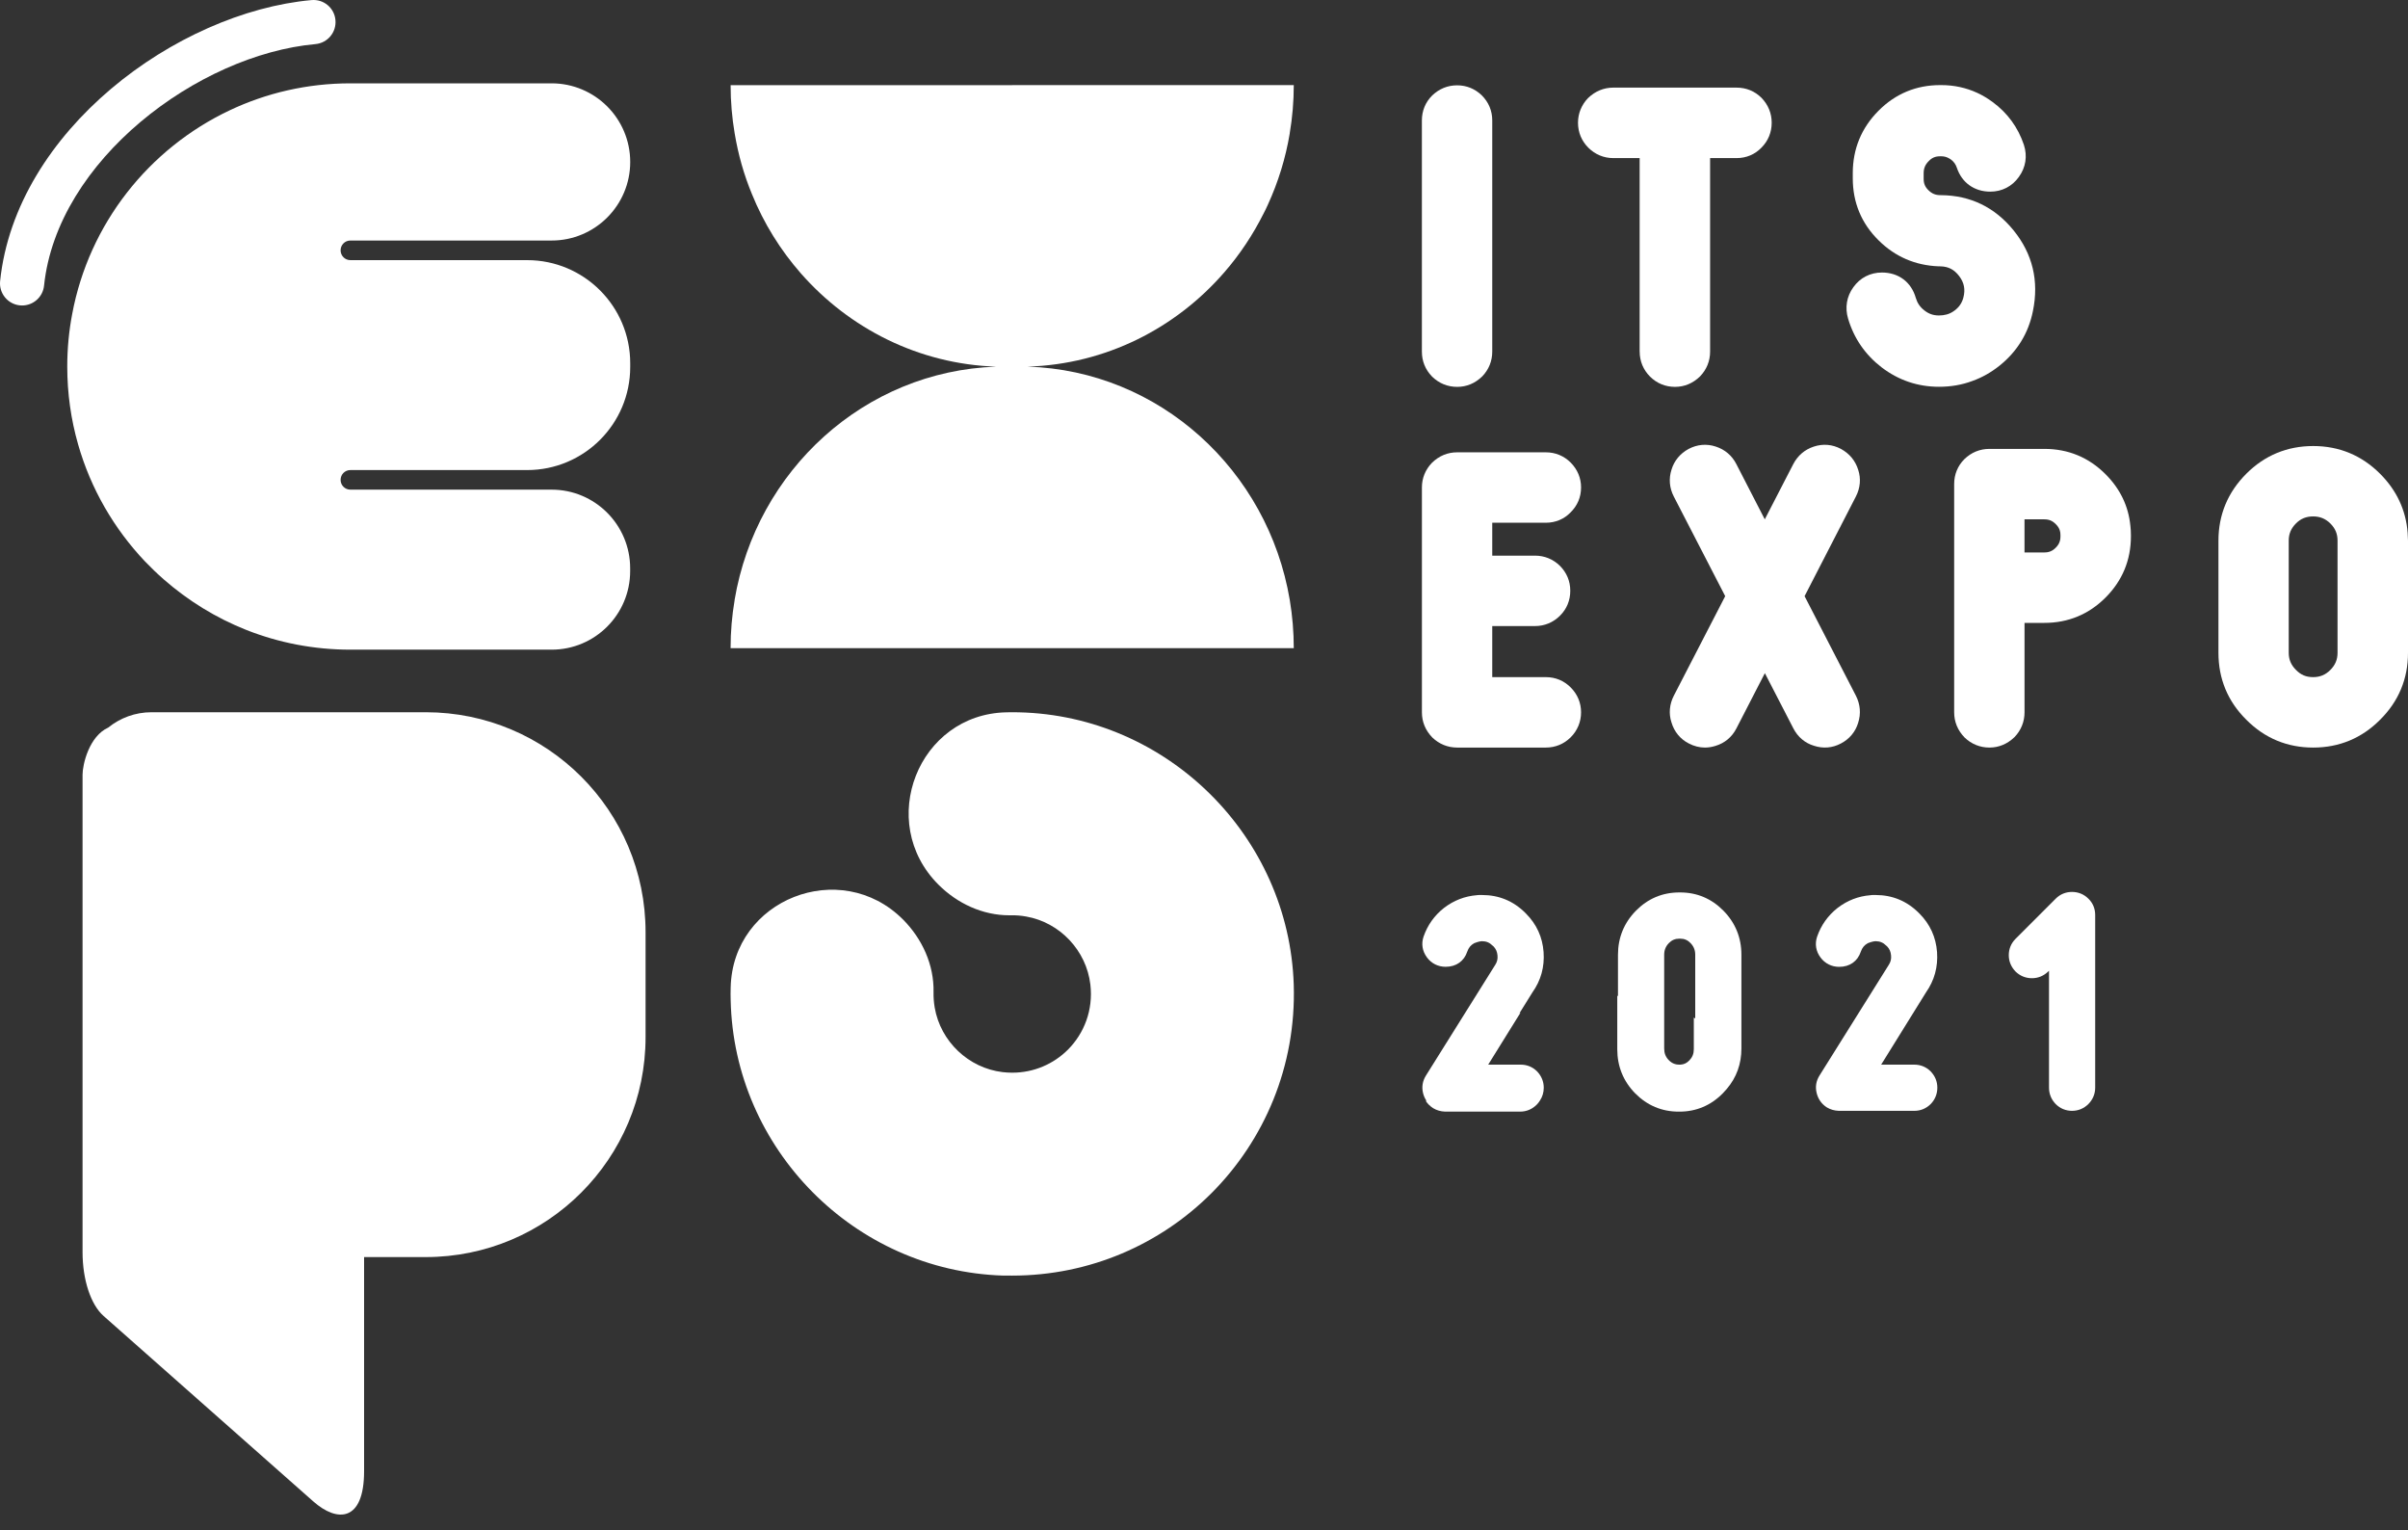 <svg width="85" height="54" viewBox="0 0 85 54" fill="none" xmlns="http://www.w3.org/2000/svg">
<rect x="0" y="0" width="85" height="54" fill="#333333" stroke="none"/>
<path d="M15.028 25.134H5.35C4.772 25.134 4.242 25.336 3.826 25.671C3.825 25.671 3.825 25.671 3.825 25.673C3.146 25.977 2.914 26.975 2.914 27.34V44.189C2.914 45.16 3.203 46.04 3.656 46.439L11.065 52.989C11.904 53.728 12.852 53.711 12.852 51.914V44.361H15.028C19.314 44.361 22.788 40.886 22.788 36.6V32.895C22.79 28.609 19.315 25.134 15.028 25.134Z" fill="white"/>
<path d="M11.136 1.556C11.564 1.517 11.88 1.138 11.841 0.709C11.803 0.281 11.428 -0.036 10.995 0.003C6.239 0.434 0.555 4.611 0.004 9.92C-0.04 10.348 0.271 10.731 0.699 10.776C0.726 10.779 0.754 10.78 0.781 10.78C1.175 10.78 1.513 10.482 1.555 10.081C2.014 5.656 6.992 1.931 11.136 1.556Z" fill="white"/>
<path d="M84.987 18.796C84.925 17.999 84.599 17.303 84.014 16.718C83.366 16.07 82.572 15.74 81.654 15.74C80.735 15.74 79.939 16.07 79.292 16.718C78.64 17.37 78.309 18.165 78.309 19.079V19.478V23.037C78.309 23.955 78.638 24.751 79.292 25.398C79.94 26.05 80.734 26.381 81.654 26.381C82.572 26.381 83.369 26.049 84.013 25.401C84.668 24.753 85 23.958 85 23.037V19.079C84.999 18.982 84.994 18.888 84.987 18.796ZM82.513 23.037C82.513 23.276 82.432 23.469 82.258 23.643C82.085 23.816 81.892 23.895 81.652 23.895C81.406 23.895 81.22 23.819 81.045 23.64C80.872 23.467 80.79 23.275 80.79 23.035V19.635V19.077C80.79 18.837 80.872 18.645 81.045 18.472C81.214 18.302 81.406 18.224 81.652 18.224C81.894 18.224 82.088 18.305 82.258 18.472C82.432 18.645 82.513 18.837 82.513 19.077V19.466V23.037Z" fill="white"/>
<path d="M75.2 18.554C75.133 17.859 74.837 17.249 74.325 16.736C73.733 16.142 73.006 15.841 72.165 15.841H71.356H70.225C69.891 15.841 69.59 15.962 69.341 16.202C69.105 16.438 68.98 16.742 68.98 17.081V25.136C68.98 25.468 69.101 25.771 69.35 26.028C69.59 26.257 69.891 26.381 70.225 26.381C70.555 26.381 70.854 26.257 71.111 26.011C71.342 25.771 71.464 25.468 71.464 25.136V21.981H72.165C73.006 21.981 73.733 21.679 74.325 21.086C74.918 20.491 75.219 19.765 75.219 18.927V18.888C75.219 18.774 75.213 18.664 75.201 18.555V18.554H75.2ZM72.732 18.927C72.732 19.091 72.683 19.211 72.562 19.331C72.447 19.446 72.328 19.495 72.164 19.495H71.463V18.327H72.164C72.328 18.327 72.447 18.376 72.566 18.496C72.683 18.61 72.732 18.727 72.732 18.888V18.927Z" fill="white"/>
<path d="M64.978 26.239C65.285 26.081 65.498 25.82 65.591 25.507C65.695 25.185 65.666 24.856 65.513 24.553L63.7 21.038L65.51 17.523C65.666 17.222 65.695 16.891 65.594 16.584C65.496 16.262 65.288 16.008 64.982 15.841C64.682 15.682 64.353 15.652 64.028 15.759C63.707 15.862 63.458 16.077 63.301 16.377L62.295 18.327L61.291 16.377C61.138 16.077 60.886 15.862 60.565 15.759C60.242 15.652 59.91 15.682 59.605 15.843C59.305 16.007 59.096 16.262 59.004 16.569C58.899 16.891 58.928 17.221 59.084 17.523L60.898 21.038L59.083 24.553C58.929 24.854 58.901 25.185 58.999 25.486C59.096 25.82 59.311 26.081 59.611 26.235C59.796 26.332 59.989 26.381 60.183 26.381C60.309 26.381 60.431 26.36 60.553 26.322C60.88 26.225 61.136 26.011 61.294 25.704L62.298 23.755L63.304 25.704C63.462 26.011 63.719 26.225 64.031 26.317C64.354 26.423 64.684 26.395 64.978 26.239Z" fill="white"/>
<path d="M70.579 12.906C71.206 12.404 71.605 11.754 71.76 10.977C71.979 9.915 71.748 8.955 71.077 8.129C70.416 7.314 69.553 6.895 68.515 6.887H68.498C68.325 6.887 68.197 6.836 68.073 6.714C67.954 6.599 67.903 6.478 67.903 6.311V6.114C67.903 5.941 67.957 5.81 68.084 5.683C68.199 5.564 68.318 5.515 68.486 5.515H68.524C68.628 5.515 68.719 5.54 68.807 5.592C68.825 5.603 68.841 5.615 68.861 5.626C68.968 5.704 69.035 5.799 69.075 5.92C69.251 6.447 69.691 6.763 70.256 6.763C70.666 6.763 71.026 6.578 71.263 6.245C71.508 5.908 71.57 5.509 71.442 5.113C71.235 4.496 70.863 3.986 70.337 3.6C70.164 3.473 69.984 3.364 69.797 3.278C69.403 3.096 68.977 3.003 68.524 3.003H68.486C67.638 3.003 66.903 3.309 66.306 3.912C65.705 4.517 65.401 5.257 65.401 6.113V6.292C65.401 7.149 65.708 7.887 66.315 8.484C66.894 9.058 67.605 9.365 68.424 9.398C68.449 9.398 68.474 9.399 68.5 9.399C68.779 9.407 68.981 9.513 69.154 9.739C69.335 9.975 69.38 10.215 69.304 10.506C69.253 10.695 69.154 10.838 68.996 10.957C68.908 11.023 68.816 11.071 68.713 11.098C68.631 11.121 68.54 11.132 68.44 11.132C68.245 11.132 68.085 11.077 67.932 10.957C67.775 10.837 67.68 10.695 67.626 10.513C67.466 9.954 67.019 9.617 66.43 9.617C66.018 9.617 65.659 9.802 65.421 10.136C65.185 10.462 65.119 10.856 65.236 11.245C65.443 11.943 65.843 12.52 66.421 12.965C67.017 13.419 67.696 13.649 68.445 13.649C68.861 13.649 69.257 13.582 69.626 13.443C69.966 13.321 70.283 13.142 70.579 12.906Z" fill="white"/>
<path d="M57.879 12.407C57.879 12.746 58.006 13.051 58.246 13.291C58.485 13.527 58.786 13.652 59.125 13.652C59.454 13.652 59.754 13.531 60.01 13.282C60.242 13.042 60.365 12.741 60.365 12.407V5.579H61.3C61.643 5.579 61.949 5.448 62.179 5.209C62.414 4.973 62.539 4.669 62.539 4.331C62.539 4.003 62.419 3.701 62.179 3.452C61.943 3.217 61.639 3.092 61.3 3.092H56.95C56.616 3.092 56.312 3.215 56.056 3.461C55.826 3.701 55.702 4.003 55.702 4.331C55.702 4.669 55.828 4.972 56.063 5.209C56.303 5.449 56.61 5.579 56.949 5.579H57.878V12.407H57.879Z" fill="white"/>
<path d="M54.565 18.447C54.907 18.447 55.213 18.317 55.434 18.087C55.68 17.849 55.81 17.544 55.81 17.201C55.81 16.867 55.683 16.566 55.443 16.323C55.204 16.087 54.903 15.962 54.565 15.962H51.437C51.103 15.962 50.802 16.083 50.546 16.332C50.315 16.572 50.192 16.872 50.192 17.201V25.136C50.192 25.469 50.313 25.771 50.562 26.028C50.802 26.257 51.103 26.381 51.437 26.381H54.565C54.903 26.381 55.204 26.256 55.443 26.02C55.683 25.779 55.81 25.473 55.81 25.136C55.81 24.802 55.683 24.498 55.443 24.258C55.204 24.019 54.903 23.895 54.565 23.895H52.675V22.093H54.183C54.521 22.093 54.827 21.966 55.067 21.726C55.306 21.49 55.429 21.186 55.429 20.847C55.429 20.509 55.304 20.206 55.058 19.962C54.818 19.73 54.517 19.608 54.183 19.608H52.675V18.445H54.565V18.447Z" fill="white"/>
<path d="M50.561 13.299C50.801 13.53 51.102 13.652 51.436 13.652C51.766 13.652 52.065 13.531 52.322 13.282C52.553 13.042 52.675 12.741 52.675 12.407V4.25C52.675 3.912 52.55 3.609 52.305 3.364C52.065 3.133 51.766 3.011 51.436 3.011C51.102 3.011 50.801 3.132 50.552 3.372C50.316 3.607 50.191 3.912 50.191 4.25V12.407C50.191 12.741 50.312 13.042 50.544 13.282L50.561 13.299Z" fill="white"/>
<path d="M35.962 25.137C35.816 25.133 35.672 25.133 35.529 25.137C32.41 25.198 30.918 29.012 33.125 31.217C33.792 31.884 34.687 32.3 35.628 32.3H35.681C35.857 32.295 36.038 32.31 36.223 32.343C37.414 32.552 38.349 33.543 38.489 34.745C38.594 35.641 38.27 36.466 37.696 37.042C37.193 37.544 36.498 37.854 35.731 37.854C35.62 37.854 35.507 37.848 35.392 37.834C34.189 37.692 33.2 36.752 32.994 35.556C32.963 35.371 32.95 35.191 32.953 35.015C32.975 34.052 32.554 33.129 31.874 32.447C29.669 30.242 25.86 31.732 25.792 34.85C25.787 34.999 25.787 35.149 25.792 35.298C25.907 40.547 30.162 44.848 35.408 45.014C35.516 45.015 35.623 45.015 35.731 45.015C38.474 45.014 40.963 43.906 42.762 42.107C44.63 40.237 45.757 37.626 45.668 34.753C45.501 29.511 41.205 25.255 35.962 25.137Z" fill="white"/>
<path d="M35.729 3.005V3.006H25.79C25.79 3.585 25.839 4.155 25.933 4.705C26.057 5.453 26.261 6.171 26.542 6.848C26.962 7.886 27.553 8.831 28.273 9.651C29.982 11.593 32.428 12.847 35.162 12.939C30.517 13.097 26.698 16.599 25.93 21.174H25.932C25.838 21.724 25.789 22.294 25.789 22.872H35.729V22.874H45.669C45.669 22.294 45.62 21.726 45.528 21.174C44.758 16.591 40.929 13.082 36.27 12.938C39.034 12.854 41.503 11.584 43.216 9.611C43.759 8.988 44.223 8.29 44.6 7.541C44.655 7.437 44.709 7.326 44.758 7.215C45.118 6.429 45.38 5.586 45.528 4.702H45.526C45.62 4.15 45.669 3.582 45.669 3.003H35.729V3.005Z" fill="white"/>
<path d="M5.772 20.439C6.631 21.193 7.62 21.805 8.702 22.233C9.837 22.68 11.073 22.926 12.368 22.926H19.472C21.002 22.926 22.244 21.685 22.244 20.154V20.054C22.244 18.523 21.002 17.279 19.472 17.279H16.807H12.368C12.175 17.279 12.023 17.125 12.023 16.934C12.023 16.742 12.175 16.588 12.368 16.588H16.929H18.608C20.616 16.588 22.246 14.96 22.246 12.95V12.817C22.246 10.81 20.617 9.18 18.608 9.18H16.886H12.368C12.175 9.18 12.023 9.024 12.023 8.834C12.023 8.643 12.175 8.488 12.368 8.488H16.753H19.473C21.003 8.488 22.246 7.248 22.246 5.716C22.246 4.951 21.935 4.256 21.433 3.754C20.93 3.253 20.237 2.941 19.472 2.941H12.368C10.845 2.941 9.402 3.281 8.11 3.892C5.255 5.24 3.14 7.898 2.547 11.089C2.433 11.685 2.374 12.306 2.374 12.935C2.374 13.886 2.506 14.805 2.756 15.679C3.203 17.25 4.028 18.663 5.121 19.815C5.328 20.03 5.547 20.242 5.772 20.439Z" fill="white"/>
<path d="M54.487 33.6C54.45 33.071 54.239 32.613 53.864 32.237L53.84 32.213C53.422 31.796 52.909 31.584 52.319 31.584H52.208L52.161 31.587C52.152 31.587 52.143 31.588 52.134 31.59C51.706 31.624 51.315 31.775 50.969 32.042C50.632 32.307 50.391 32.646 50.25 33.053C50.164 33.306 50.207 33.567 50.37 33.786C50.528 34 50.762 34.117 51.03 34.117C51.403 34.117 51.682 33.919 51.794 33.578C51.84 33.444 51.918 33.35 52.038 33.284C52.192 33.223 52.279 33.214 52.317 33.214C52.463 33.214 52.581 33.263 52.687 33.37L52.724 33.402C52.805 33.488 52.848 33.587 52.86 33.713C52.873 33.837 52.848 33.945 52.782 34.046C52.778 34.052 52.768 34.067 50.337 37.951C50.216 38.141 50.18 38.355 50.231 38.569C50.255 38.666 50.292 38.755 50.346 38.836C50.343 38.843 50.338 38.852 50.334 38.86C50.397 38.955 50.483 39.038 50.59 39.107C50.714 39.182 50.853 39.222 51.014 39.228H53.656C53.882 39.228 54.084 39.144 54.247 38.98C54.289 38.937 54.326 38.889 54.356 38.84C54.359 38.839 54.359 38.836 54.36 38.834C54.448 38.702 54.493 38.548 54.493 38.384C54.493 38.168 54.412 37.969 54.256 37.807C54.101 37.652 53.902 37.57 53.68 37.57H52.532L53.67 35.739C53.659 35.743 53.647 35.747 53.637 35.753L54.095 35.017C54.393 34.598 54.524 34.122 54.487 33.6Z" fill="white"/>
<path d="M59.308 31.493H59.28C58.683 31.493 58.167 31.711 57.745 32.14C57.326 32.567 57.113 33.09 57.113 33.692V35.146C57.104 35.145 57.096 35.143 57.088 35.143V37.025C57.088 37.631 57.301 38.154 57.718 38.581C58.142 39.009 58.658 39.228 59.254 39.228H59.284C59.876 39.228 60.394 39.009 60.814 38.581C60.822 38.572 60.831 38.564 60.838 38.555C60.88 38.512 60.919 38.469 60.956 38.424C61.297 38.023 61.47 37.546 61.47 37.001V33.692C61.47 33.09 61.257 32.567 60.838 32.14C60.417 31.711 59.901 31.493 59.308 31.493ZM58.744 33.692C58.744 33.53 58.797 33.399 58.905 33.285C59.011 33.175 59.13 33.124 59.28 33.124H59.308C59.456 33.124 59.573 33.175 59.676 33.282C59.788 33.4 59.84 33.53 59.84 33.692V35.938C59.824 35.929 59.806 35.92 59.79 35.911V37.025C59.79 37.183 59.74 37.309 59.636 37.417C59.548 37.51 59.454 37.558 59.338 37.568C59.327 37.57 59.318 37.57 59.308 37.57H59.28C59.129 37.57 59.01 37.519 58.905 37.41C58.795 37.297 58.744 37.167 58.744 37.001V35.471V33.692Z" fill="white"/>
<path d="M68.376 33.6C68.337 33.072 68.129 32.613 67.753 32.237L67.729 32.213C67.311 31.796 66.798 31.584 66.208 31.584C66.203 31.584 66.197 31.584 66.193 31.584H66.099L66.053 31.587C66.044 31.588 66.035 31.59 66.026 31.591C65.598 31.624 65.207 31.776 64.861 32.043C64.524 32.309 64.283 32.647 64.142 33.054C64.056 33.308 64.099 33.57 64.262 33.788C64.42 34.001 64.654 34.119 64.922 34.119C65.295 34.119 65.574 33.921 65.687 33.578C65.734 33.444 65.811 33.35 65.932 33.284C66.086 33.223 66.172 33.214 66.211 33.214C66.357 33.214 66.475 33.263 66.581 33.369L66.616 33.4C66.698 33.487 66.74 33.584 66.752 33.712C66.766 33.836 66.74 33.943 66.675 34.044C66.67 34.05 66.661 34.065 64.229 37.95C64.108 38.139 64.072 38.354 64.125 38.567C64.175 38.779 64.296 38.953 64.477 39.073L64.492 39.082C64.615 39.155 64.751 39.194 64.909 39.2H67.574C67.796 39.2 67.994 39.118 68.154 38.958C68.306 38.8 68.386 38.602 68.386 38.382C68.386 38.166 68.306 37.969 68.149 37.807C67.994 37.652 67.794 37.57 67.574 37.57H66.403L67.988 35.017C68.281 34.599 68.413 34.122 68.376 33.6Z" fill="white"/>
<path d="M73.14 31.475C72.918 31.475 72.72 31.557 72.565 31.712L71.145 33.132C70.99 33.287 70.908 33.487 70.908 33.707C70.908 33.924 70.989 34.122 71.15 34.288C71.308 34.44 71.506 34.52 71.725 34.52C71.942 34.52 72.138 34.44 72.301 34.283L72.328 34.256V38.382C72.328 38.602 72.408 38.801 72.565 38.962C72.72 39.117 72.92 39.2 73.14 39.2C73.361 39.2 73.561 39.117 73.716 38.962C73.874 38.804 73.958 38.603 73.958 38.382V32.286C73.958 32.063 73.873 31.861 73.716 31.711C73.561 31.557 73.361 31.475 73.14 31.475Z" fill="white"/>
</svg>
